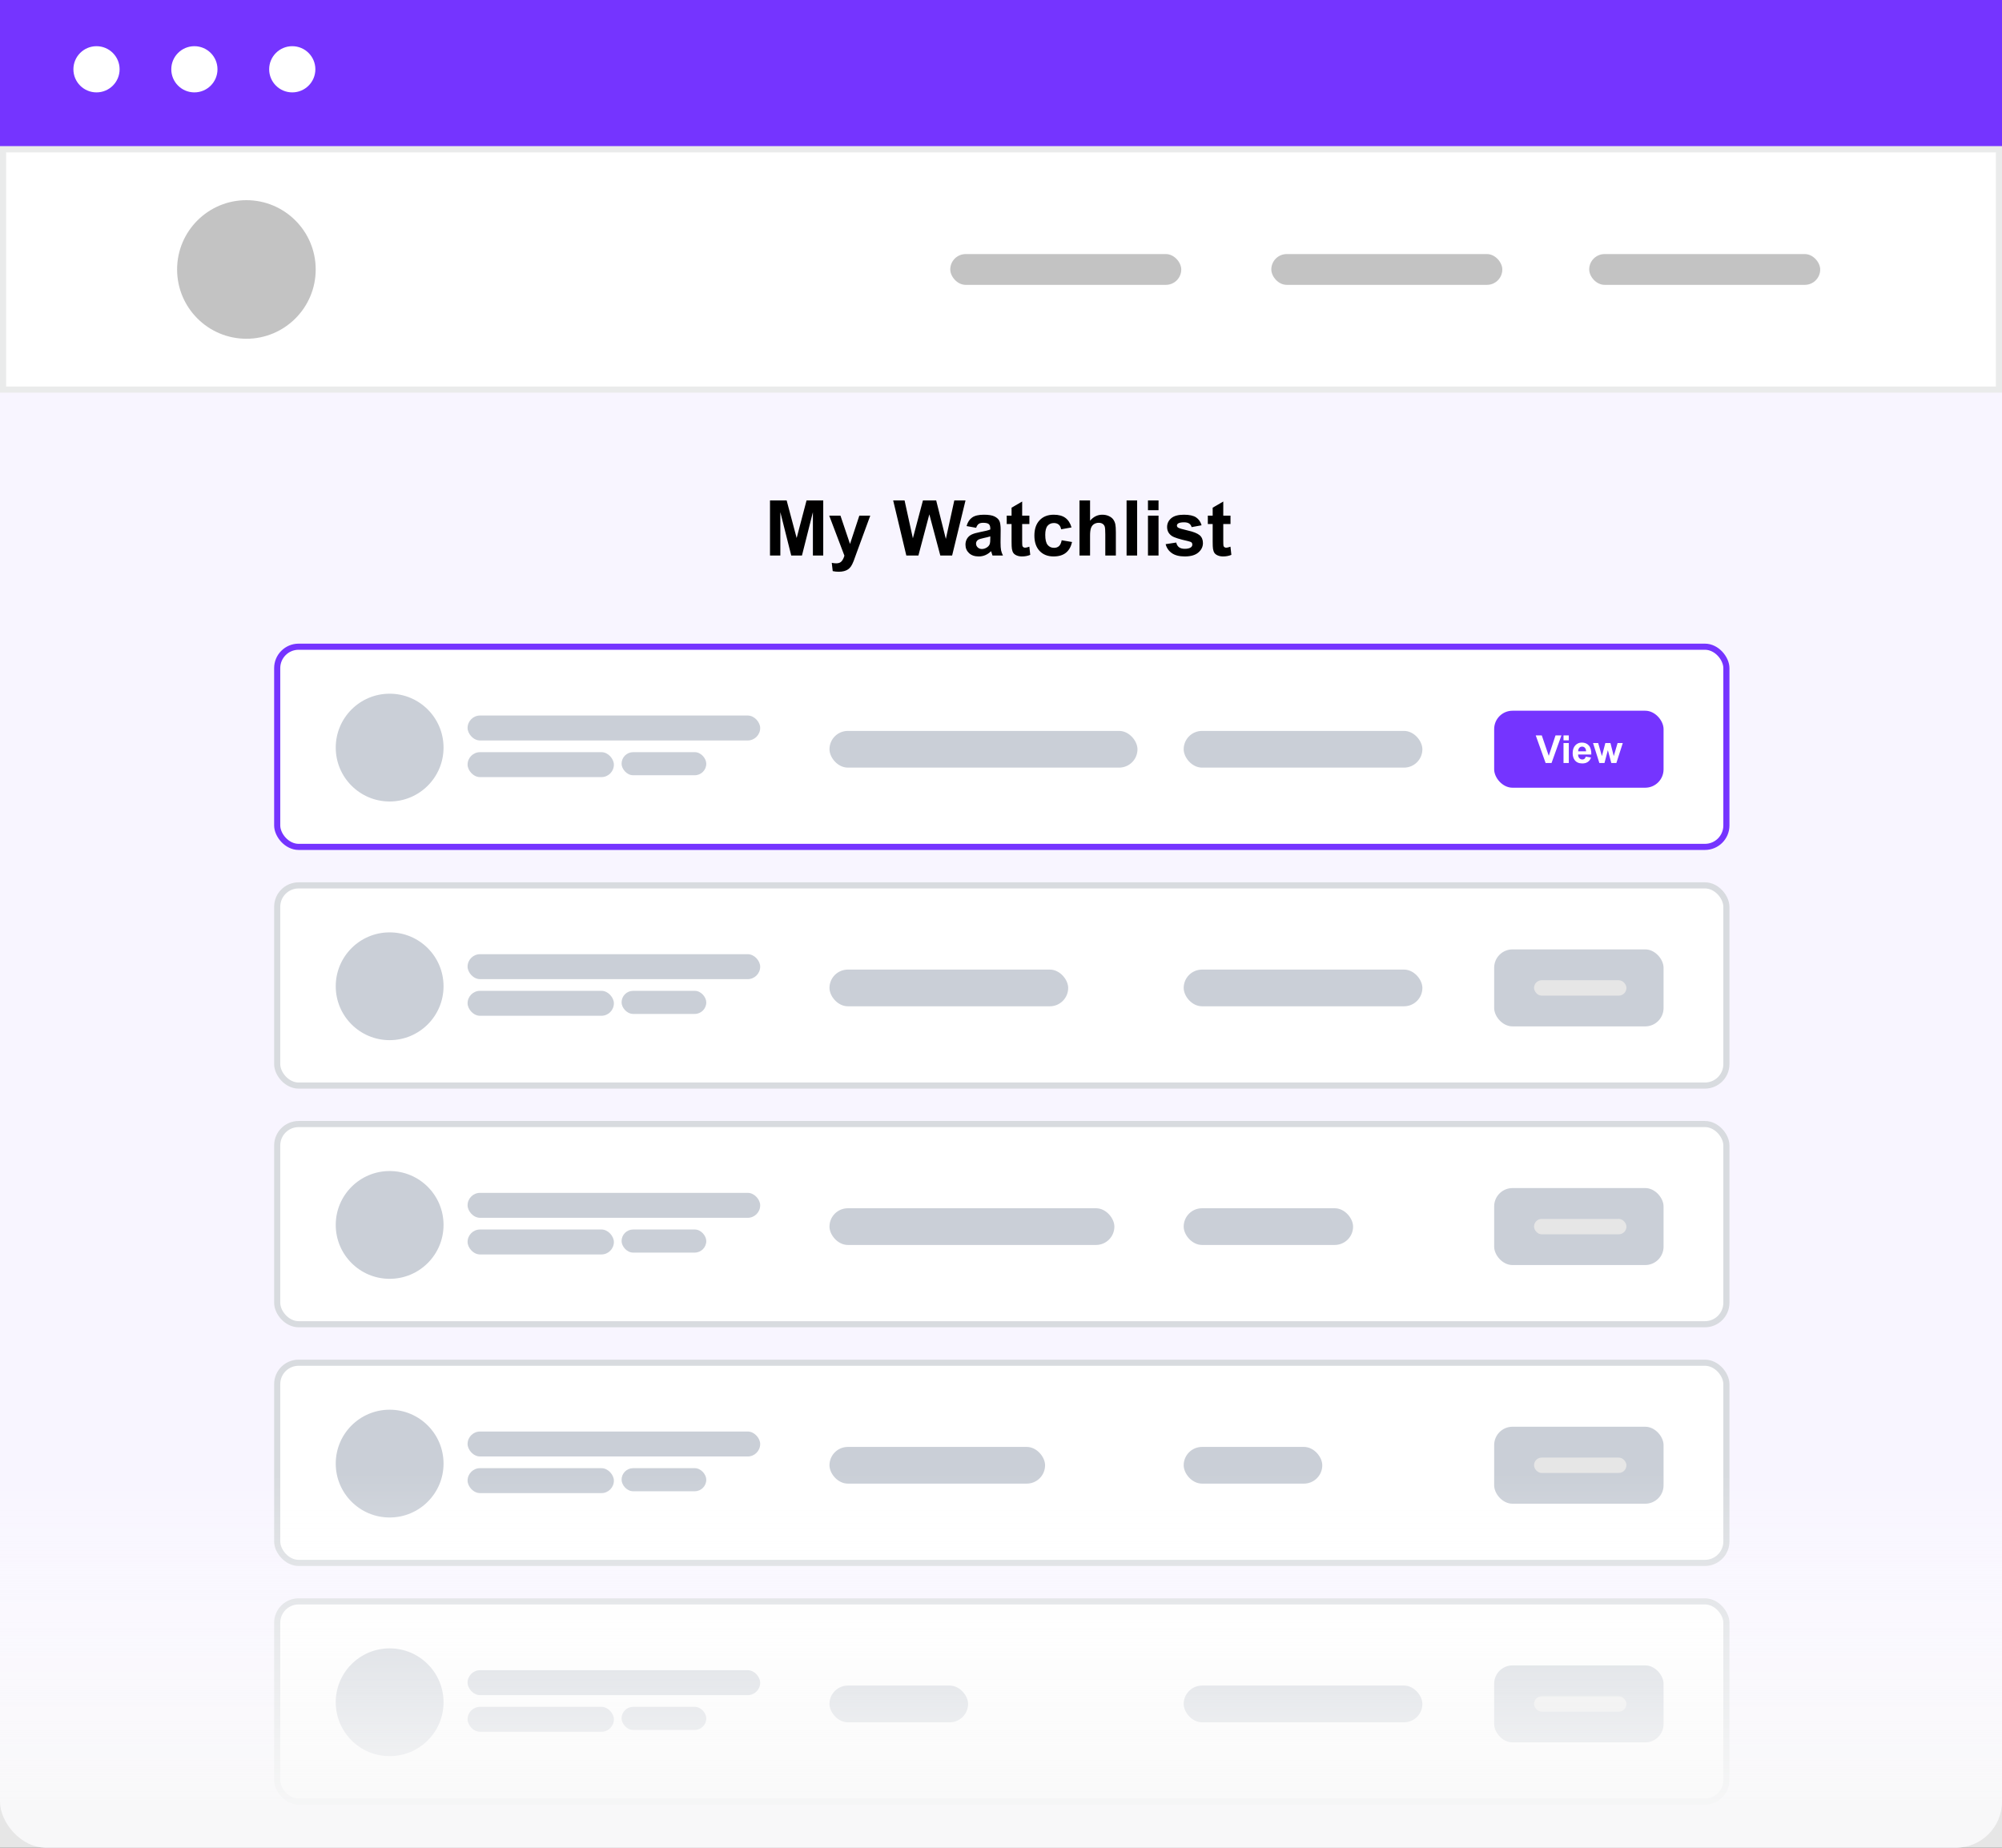 <?xml version="1.0" encoding="UTF-8"?>
<svg width="260px" height="240px" viewBox="0 0 260 240" version="1.1" xmlns="http://www.w3.org/2000/svg" xmlns:xlink="http://www.w3.org/1999/xlink">
    <rect x="0" y="0" width="260" height="240" fill="#333333" stroke="none"/>
    <title>my-watchlist</title>
    <defs>
        <linearGradient x1="50%" y1="0.645%" x2="50%" y2="87.296%" id="linearGradient-1">
            <stop stop-color="#FFFFFF" stop-opacity="0" offset="0%"></stop>
            <stop stop-color="#F9F9F9" stop-opacity="0.904" offset="100%"></stop>
        </linearGradient>
    </defs>
    <g id="my-watchlist" stroke="none" stroke-width="1" fill="none" fill-rule="evenodd">
        <rect id="Background" fill="#F8F5FF" fill-rule="nonzero" x="0" y="0" width="260" height="240" rx="6"></rect>
        <g id="Browser">
            <line x1="0" y1="18.603" x2="260" y2="18.603" id="Path" stroke="#EAEBEB" stroke-width="0.794"></line>
            <rect id="Rectangle" fill="#7534FF" fill-rule="nonzero" x="0" y="0" width="260" height="19"></rect>
            <circle id="Oval" fill="#FFFFFF" fill-rule="nonzero" cx="12.533" cy="9" r="3"></circle>
            <circle id="Oval" fill="#FFFFFF" fill-rule="nonzero" cx="25.245" cy="9" r="3"></circle>
            <circle id="Oval" fill="#FFFFFF" fill-rule="nonzero" cx="37.956" cy="9" r="3"></circle>
        </g>
        <g id="Card---Normal" transform="translate(36, 115)">
            <rect id="Background" stroke="#D8DBDF" stroke-width="0.794" fill="#FFFFFF" x="1.42108547e-14" y="0" width="188.206" height="26" rx="2.781"></rect>
            <g id="Button" transform="translate(158.047, 8.314)" fill-rule="nonzero">
                <rect id="Rectangle" fill="#CACFD7" x="0" y="0" width="22" height="10" rx="2.383"></rect>
                <rect id="Skeleton-Copy" fill="#E6E6E6" x="5.178" y="4.006" width="12" height="2" rx="1"></rect>
            </g>
            <g id="Avatar" transform="translate(7.603, 6.103)" fill="#CACFD7">
                <circle id="Oval" cx="7" cy="7" r="7"></circle>
                <rect id="Rectangle" fill-rule="nonzero" x="17.122" y="2.834" width="38" height="3.241" rx="1.62"></rect>
                <rect id="Rectangle-Copy-3" fill-rule="nonzero" x="17.122" y="7.593" width="19" height="3.241" rx="1.62"></rect>
                <rect id="Rectangle-Copy-4" fill-rule="nonzero" x="37.122" y="7.593" width="11" height="3" rx="1.5"></rect>
            </g>
            <rect id="Skeleton" fill="#CACFD7" fill-rule="nonzero" x="71.725" y="10.937" width="31" height="4.767" rx="2.383"></rect>
            <rect id="Skeleton" fill="#CACFD7" fill-rule="nonzero" x="117.725" y="10.937" width="31" height="4.767" rx="2.383"></rect>
        </g>
        <g id="Card---Normal-Copy" transform="translate(36, 146)">
            <rect id="Background" stroke="#D8DBDF" stroke-width="0.794" fill="#FFFFFF" x="-1.42108547e-14" y="0" width="188.206" height="26" rx="2.781"></rect>
            <g id="Button" transform="translate(158.047, 8.314)" fill-rule="nonzero">
                <rect id="Rectangle" fill="#CACFD7" x="0" y="0" width="22" height="10" rx="2.383"></rect>
                <rect id="Skeleton-Copy" fill="#E6E6E6" x="5.178" y="4.006" width="12" height="2" rx="1"></rect>
            </g>
            <g id="Avatar" transform="translate(7.603, 6.103)" fill="#CACFD7">
                <circle id="Oval" cx="7" cy="7" r="7"></circle>
                <rect id="Rectangle" fill-rule="nonzero" x="17.122" y="2.834" width="38" height="3.241" rx="1.62"></rect>
                <rect id="Rectangle-Copy-3" fill-rule="nonzero" x="17.122" y="7.593" width="19" height="3.241" rx="1.62"></rect>
                <rect id="Rectangle-Copy-4" fill-rule="nonzero" x="37.122" y="7.593" width="11" height="3" rx="1.5"></rect>
            </g>
            <rect id="Skeleton" fill="#CACFD7" fill-rule="nonzero" x="71.725" y="10.937" width="37" height="4.767" rx="2.383"></rect>
            <rect id="Skeleton" fill="#CACFD7" fill-rule="nonzero" x="117.725" y="10.937" width="22" height="4.767" rx="2.383"></rect>
        </g>
        <g id="Card---Normal-Copy-2" transform="translate(36, 177)">
            <rect id="Background" stroke="#D8DBDF" stroke-width="0.794" fill="#FFFFFF" x="-1.42108547e-14" y="0" width="188.206" height="26" rx="2.781"></rect>
            <g id="Button" transform="translate(158.047, 8.314)" fill-rule="nonzero">
                <rect id="Rectangle" fill="#CACFD7" x="0" y="0" width="22" height="10" rx="2.383"></rect>
                <rect id="Skeleton-Copy" fill="#E6E6E6" x="5.178" y="4.006" width="12" height="2" rx="1"></rect>
            </g>
            <g id="Avatar" transform="translate(7.603, 6.103)" fill="#CACFD7">
                <circle id="Oval" cx="7" cy="7" r="7"></circle>
                <rect id="Rectangle" fill-rule="nonzero" x="17.122" y="2.834" width="38" height="3.241" rx="1.62"></rect>
                <rect id="Rectangle-Copy-3" fill-rule="nonzero" x="17.122" y="7.593" width="19" height="3.241" rx="1.62"></rect>
                <rect id="Rectangle-Copy-4" fill-rule="nonzero" x="37.122" y="7.593" width="11" height="3" rx="1.5"></rect>
            </g>
            <rect id="Skeleton" fill="#CACFD7" fill-rule="nonzero" x="71.725" y="10.937" width="28" height="4.767" rx="2.383"></rect>
            <rect id="Skeleton" fill="#CACFD7" fill-rule="nonzero" x="117.725" y="10.937" width="18" height="4.767" rx="2.383"></rect>
        </g>
        <g id="Card---Normal-Copy-3" transform="translate(36, 208)">
            <rect id="Background" stroke="#D8DBDF" stroke-width="0.794" fill="#FFFFFF" x="-1.42108547e-14" y="0" width="188.206" height="26" rx="2.781"></rect>
            <g id="Button" transform="translate(158.047, 8.314)" fill-rule="nonzero">
                <rect id="Rectangle" fill="#CACFD7" x="0" y="0" width="22" height="10" rx="2.383"></rect>
                <rect id="Skeleton-Copy" fill="#E6E6E6" x="5.178" y="4.006" width="12" height="2" rx="1"></rect>
            </g>
            <g id="Avatar" transform="translate(7.603, 6.103)" fill="#CACFD7">
                <circle id="Oval" cx="7" cy="7" r="7"></circle>
                <rect id="Rectangle" fill-rule="nonzero" x="17.122" y="2.834" width="38" height="3.241" rx="1.62"></rect>
                <rect id="Rectangle-Copy-3" fill-rule="nonzero" x="17.122" y="7.593" width="19" height="3.241" rx="1.62"></rect>
                <rect id="Rectangle-Copy-4" fill-rule="nonzero" x="37.122" y="7.593" width="11" height="3" rx="1.5"></rect>
            </g>
            <rect id="Skeleton" fill="#CACFD7" fill-rule="nonzero" x="71.725" y="10.937" width="18" height="4.767" rx="2.383"></rect>
            <rect id="Skeleton" fill="#CACFD7" fill-rule="nonzero" x="117.725" y="10.937" width="31" height="4.767" rx="2.383"></rect>
        </g>
        <g id="Card---Featured" transform="translate(36, 84)">
            <rect id="Background" stroke="#7534FF" stroke-width="0.794" fill="#FFFFFF" x="-1.42108547e-14" y="0" width="188.206" height="26" rx="2.781"></rect>
            <g id="Button" transform="translate(158.047, 8.314)" fill-rule="nonzero">
                <rect id="Rectangle" fill="#7534FF" x="0" y="0" width="22" height="10" rx="2.383"></rect>
                <path d="M7.452,6.788 L8.734,3.209 L7.967,3.209 L7.091,5.858 L6.185,3.209 L5.401,3.209 L6.681,6.788 L7.452,6.788 Z M9.693,3.844 L9.693,3.209 L9.007,3.209 L9.007,3.844 L9.693,3.844 Z M9.693,6.788 L9.693,4.196 L9.007,4.196 L9.007,6.788 L9.693,6.788 Z M11.454,6.847 C11.738,6.847 11.976,6.781 12.165,6.65 C12.355,6.519 12.494,6.329 12.581,6.078 L12.581,6.078 L11.898,5.963 C11.86,6.093 11.805,6.188 11.732,6.246 C11.659,6.305 11.568,6.334 11.461,6.334 C11.303,6.334 11.171,6.278 11.065,6.165 C10.96,6.052 10.904,5.893 10.899,5.69 L10.899,5.69 L12.618,5.69 C12.628,5.164 12.521,4.774 12.298,4.519 C12.075,4.264 11.771,4.137 11.385,4.137 C11.042,4.137 10.758,4.259 10.533,4.502 C10.309,4.745 10.196,5.082 10.196,5.512 C10.196,5.871 10.282,6.169 10.453,6.405 C10.669,6.7 11.003,6.847 11.454,6.847 Z M11.937,5.27 L10.912,5.27 C10.91,5.083 10.958,4.935 11.056,4.826 C11.153,4.716 11.277,4.662 11.427,4.662 C11.567,4.662 11.685,4.714 11.783,4.817 C11.881,4.92 11.932,5.071 11.937,5.27 L11.937,5.27 Z M14.327,6.788 L14.767,5.121 L15.213,6.788 L15.872,6.788 L16.705,4.196 L16.029,4.196 L15.533,5.895 L15.101,4.196 L14.439,4.196 L13.993,5.895 L13.507,4.196 L12.84,4.196 L13.661,6.788 L14.327,6.788 Z" id="View" fill="#FFFFFF"></path>
            </g>
            <g id="Avatar" transform="translate(7.603, 6.103)" fill="#CACFD7">
                <circle id="Oval" cx="7" cy="7" r="7"></circle>
                <rect id="Rectangle" fill-rule="nonzero" x="17.122" y="2.834" width="38" height="3.241" rx="1.62"></rect>
                <rect id="Rectangle-Copy-3" fill-rule="nonzero" x="17.122" y="7.593" width="19" height="3.241" rx="1.62"></rect>
                <rect id="Rectangle-Copy-4" fill-rule="nonzero" x="37.122" y="7.593" width="11" height="3" rx="1.5"></rect>
            </g>
            <rect id="Skeleton" fill="#CACFD7" fill-rule="nonzero" x="71.725" y="10.937" width="40" height="4.767" rx="2.383"></rect>
            <rect id="Skeleton" fill="#CACFD7" fill-rule="nonzero" x="117.725" y="10.937" width="31" height="4.767" rx="2.383"></rect>
        </g>
        <path d="M101.343,72.158 L101.343,66.523 L102.759,72.158 L104.15,72.158 L105.571,66.523 L105.571,72.158 L106.914,72.158 L106.914,65 L104.746,65 L103.462,69.883 L102.163,65 L100,65 L100,72.158 L101.343,72.158 Z M108.921,74.263 C109.181,74.263 109.415,74.235 109.622,74.18 C109.828,74.124 110.002,74.047 110.144,73.948 C110.286,73.848 110.411,73.719 110.52,73.56 C110.629,73.4 110.744,73.169 110.864,72.866 L110.864,72.866 L111.191,71.963 L113.022,66.973 L111.602,66.973 L110.391,70.654 L109.15,66.973 L107.69,66.973 L109.663,72.173 C109.582,72.463 109.465,72.701 109.312,72.888 C109.159,73.075 108.923,73.169 108.604,73.169 C108.431,73.169 108.237,73.148 108.022,73.105 L108.022,73.105 L108.145,74.18 C108.398,74.235 108.657,74.263 108.921,74.263 Z M119.272,72.158 L120.693,66.807 L122.119,72.158 L123.652,72.158 L125.391,65 L123.936,65 L122.837,70 L121.582,65 L119.863,65 L118.555,69.917 L117.476,65 L115.996,65 L117.705,72.158 L119.272,72.158 Z M127.109,72.275 C127.412,72.275 127.697,72.218 127.964,72.104 C128.231,71.991 128.481,71.82 128.716,71.592 C128.726,71.618 128.742,71.672 128.765,71.753 C128.817,71.932 128.861,72.067 128.896,72.158 L128.896,72.158 L130.254,72.158 C130.133,71.911 130.051,71.679 130.007,71.462 C129.963,71.246 129.941,70.91 129.941,70.454 L129.941,70.454 L129.956,68.853 C129.956,68.257 129.895,67.847 129.773,67.625 C129.651,67.402 129.44,67.218 129.141,67.073 C128.841,66.928 128.385,66.855 127.773,66.855 C127.1,66.855 126.592,66.976 126.25,67.217 C125.908,67.458 125.667,67.829 125.527,68.33 L125.527,68.33 L126.772,68.555 C126.857,68.314 126.968,68.145 127.104,68.049 C127.241,67.953 127.432,67.905 127.676,67.905 C128.037,67.905 128.283,67.961 128.413,68.074 C128.543,68.186 128.608,68.374 128.608,68.638 L128.608,68.638 L128.608,68.774 C128.361,68.879 127.917,68.991 127.275,69.111 C126.8,69.202 126.436,69.309 126.184,69.431 C125.932,69.553 125.736,69.729 125.596,69.958 C125.456,70.188 125.386,70.449 125.386,70.742 C125.386,71.185 125.54,71.551 125.847,71.841 C126.155,72.131 126.576,72.275 127.109,72.275 Z M127.52,71.309 C127.298,71.309 127.116,71.239 126.973,71.099 C126.829,70.959 126.758,70.793 126.758,70.601 C126.758,70.405 126.847,70.244 127.026,70.117 C127.144,70.039 127.393,69.959 127.773,69.878 C128.154,69.797 128.433,69.727 128.608,69.668 L128.608,69.668 L128.608,69.941 C128.608,70.27 128.59,70.493 128.555,70.61 C128.503,70.789 128.394,70.941 128.228,71.064 C128.003,71.227 127.767,71.309 127.52,71.309 Z M132.715,72.275 C133.118,72.275 133.48,72.207 133.799,72.07 L133.799,72.07 L133.682,71.006 C133.441,71.094 133.257,71.138 133.13,71.138 C133.039,71.138 132.961,71.115 132.898,71.069 C132.834,71.024 132.794,70.966 132.776,70.896 C132.758,70.826 132.749,70.579 132.749,70.156 L132.749,68.066 L133.687,68.066 L133.687,66.973 L132.749,66.973 L132.749,65.142 L131.372,65.942 L131.372,66.973 L130.742,66.973 L130.742,68.066 L131.372,68.066 L131.372,70.327 C131.372,70.812 131.387,71.134 131.416,71.294 C131.452,71.519 131.516,71.697 131.609,71.829 C131.702,71.96 131.847,72.068 132.046,72.151 C132.244,72.234 132.467,72.275 132.715,72.275 Z M136.826,72.275 C137.493,72.275 138.026,72.118 138.423,71.802 C138.82,71.486 139.089,71.019 139.229,70.4 L139.229,70.4 L137.881,70.171 C137.812,70.532 137.695,70.787 137.529,70.935 C137.363,71.083 137.15,71.157 136.89,71.157 C136.541,71.157 136.264,71.03 136.057,70.776 C135.85,70.522 135.747,70.088 135.747,69.473 C135.747,68.919 135.849,68.525 136.052,68.289 C136.256,68.053 136.528,67.935 136.87,67.935 C137.127,67.935 137.336,68.003 137.498,68.14 C137.659,68.276 137.762,68.48 137.808,68.75 L137.808,68.75 L139.16,68.506 C138.997,67.949 138.73,67.535 138.357,67.263 C137.984,66.991 137.482,66.855 136.851,66.855 C136.079,66.855 135.467,67.094 135.015,67.571 C134.562,68.048 134.336,68.714 134.336,69.57 C134.336,70.417 134.561,71.079 135.012,71.558 C135.463,72.036 136.068,72.275 136.826,72.275 Z M141.567,72.158 L141.567,69.561 C141.567,69.124 141.609,68.795 141.692,68.572 C141.775,68.349 141.906,68.182 142.085,68.071 C142.264,67.961 142.467,67.905 142.695,67.905 C142.894,67.905 143.059,67.948 143.191,68.035 C143.323,68.121 143.415,68.237 143.467,68.384 C143.519,68.53 143.545,68.875 143.545,69.419 L143.545,69.419 L143.545,72.158 L144.917,72.158 L144.917,69.116 C144.917,68.651 144.893,68.307 144.846,68.086 C144.799,67.865 144.711,67.663 144.583,67.48 C144.454,67.298 144.263,67.148 144.009,67.031 C143.755,66.914 143.47,66.855 143.154,66.855 C142.539,66.855 142.01,67.114 141.567,67.632 L141.567,67.632 L141.567,65 L140.195,65 L140.195,72.158 L141.567,72.158 Z M147.681,72.158 L147.681,65 L146.309,65 L146.309,72.158 L147.681,72.158 Z M150.459,66.27 L150.459,65 L149.087,65 L149.087,66.27 L150.459,66.27 Z M150.459,72.158 L150.459,66.973 L149.087,66.973 L149.087,72.158 L150.459,72.158 Z M153.867,72.275 C154.645,72.275 155.233,72.104 155.63,71.763 C156.027,71.421 156.226,71.012 156.226,70.537 C156.226,70.101 156.082,69.761 155.796,69.517 C155.506,69.276 154.996,69.072 154.265,68.906 C153.534,68.74 153.107,68.612 152.983,68.521 C152.892,68.452 152.847,68.369 152.847,68.271 C152.847,68.158 152.899,68.065 153.003,67.993 C153.159,67.892 153.418,67.842 153.779,67.842 C154.066,67.842 154.286,67.896 154.441,68.003 C154.596,68.11 154.701,68.265 154.756,68.467 L154.756,68.467 L156.05,68.228 C155.92,67.775 155.682,67.433 155.337,67.202 C154.992,66.971 154.465,66.855 153.755,66.855 C153.009,66.855 152.459,67.008 152.104,67.314 C151.75,67.62 151.572,67.998 151.572,68.447 C151.572,68.945 151.777,69.334 152.188,69.614 C152.484,69.816 153.185,70.039 154.292,70.283 C154.53,70.339 154.683,70.399 154.751,70.464 C154.816,70.532 154.849,70.618 154.849,70.723 C154.849,70.876 154.788,70.998 154.668,71.089 C154.489,71.219 154.222,71.284 153.867,71.284 C153.545,71.284 153.294,71.215 153.115,71.077 C152.936,70.938 152.817,70.736 152.759,70.469 L152.759,70.469 L151.382,70.679 C151.509,71.17 151.778,71.559 152.19,71.846 C152.602,72.132 153.161,72.275 153.867,72.275 Z M158.833,72.275 C159.237,72.275 159.598,72.207 159.917,72.07 L159.917,72.07 L159.8,71.006 C159.559,71.094 159.375,71.138 159.248,71.138 C159.157,71.138 159.08,71.115 159.016,71.069 C158.953,71.024 158.912,70.966 158.894,70.896 C158.876,70.826 158.867,70.579 158.867,70.156 L158.867,70.156 L158.867,68.066 L159.805,68.066 L159.805,66.973 L158.867,66.973 L158.867,65.142 L157.49,65.942 L157.49,66.973 L156.86,66.973 L156.86,68.066 L157.49,68.066 L157.49,70.327 C157.49,70.812 157.505,71.134 157.534,71.294 C157.57,71.519 157.634,71.697 157.727,71.829 C157.82,71.96 157.965,72.068 158.164,72.151 C158.363,72.234 158.586,72.275 158.833,72.275 Z" id="MyWatchlist" fill="#000000" fill-rule="nonzero"></path>
        <rect id="Rectangle" fill="url(#linearGradient-1)" x="0" y="191" width="260" height="49"></rect>
        <g id="Nav" transform="translate(0.397, 19.397)">
            <rect id="Rectangle" fill="#FFFFFF" fill-rule="nonzero" x="0" y="0" width="259.206" height="31.206"></rect>
            <rect id="Rectangle" fill="#C3C3C3" fill-rule="nonzero" x="123.014" y="13.603" width="30" height="4" rx="2"></rect>
            <rect id="Rectangle" fill="#C3C3C3" fill-rule="nonzero" x="164.709" y="13.603" width="30" height="4" rx="2"></rect>
            <rect id="Rectangle" fill="#C3C3C3" fill-rule="nonzero" x="205.992" y="13.603" width="30" height="4" rx="2"></rect>
            <rect id="Rectangle" stroke="#EAEBEB" stroke-width="0.794" x="0" y="0" width="259.206" height="31.206"></rect>
            <circle id="Oval" fill="#C3C3C3" cx="31.603" cy="15.603" r="9"></circle>
        </g>
    </g>
</svg>